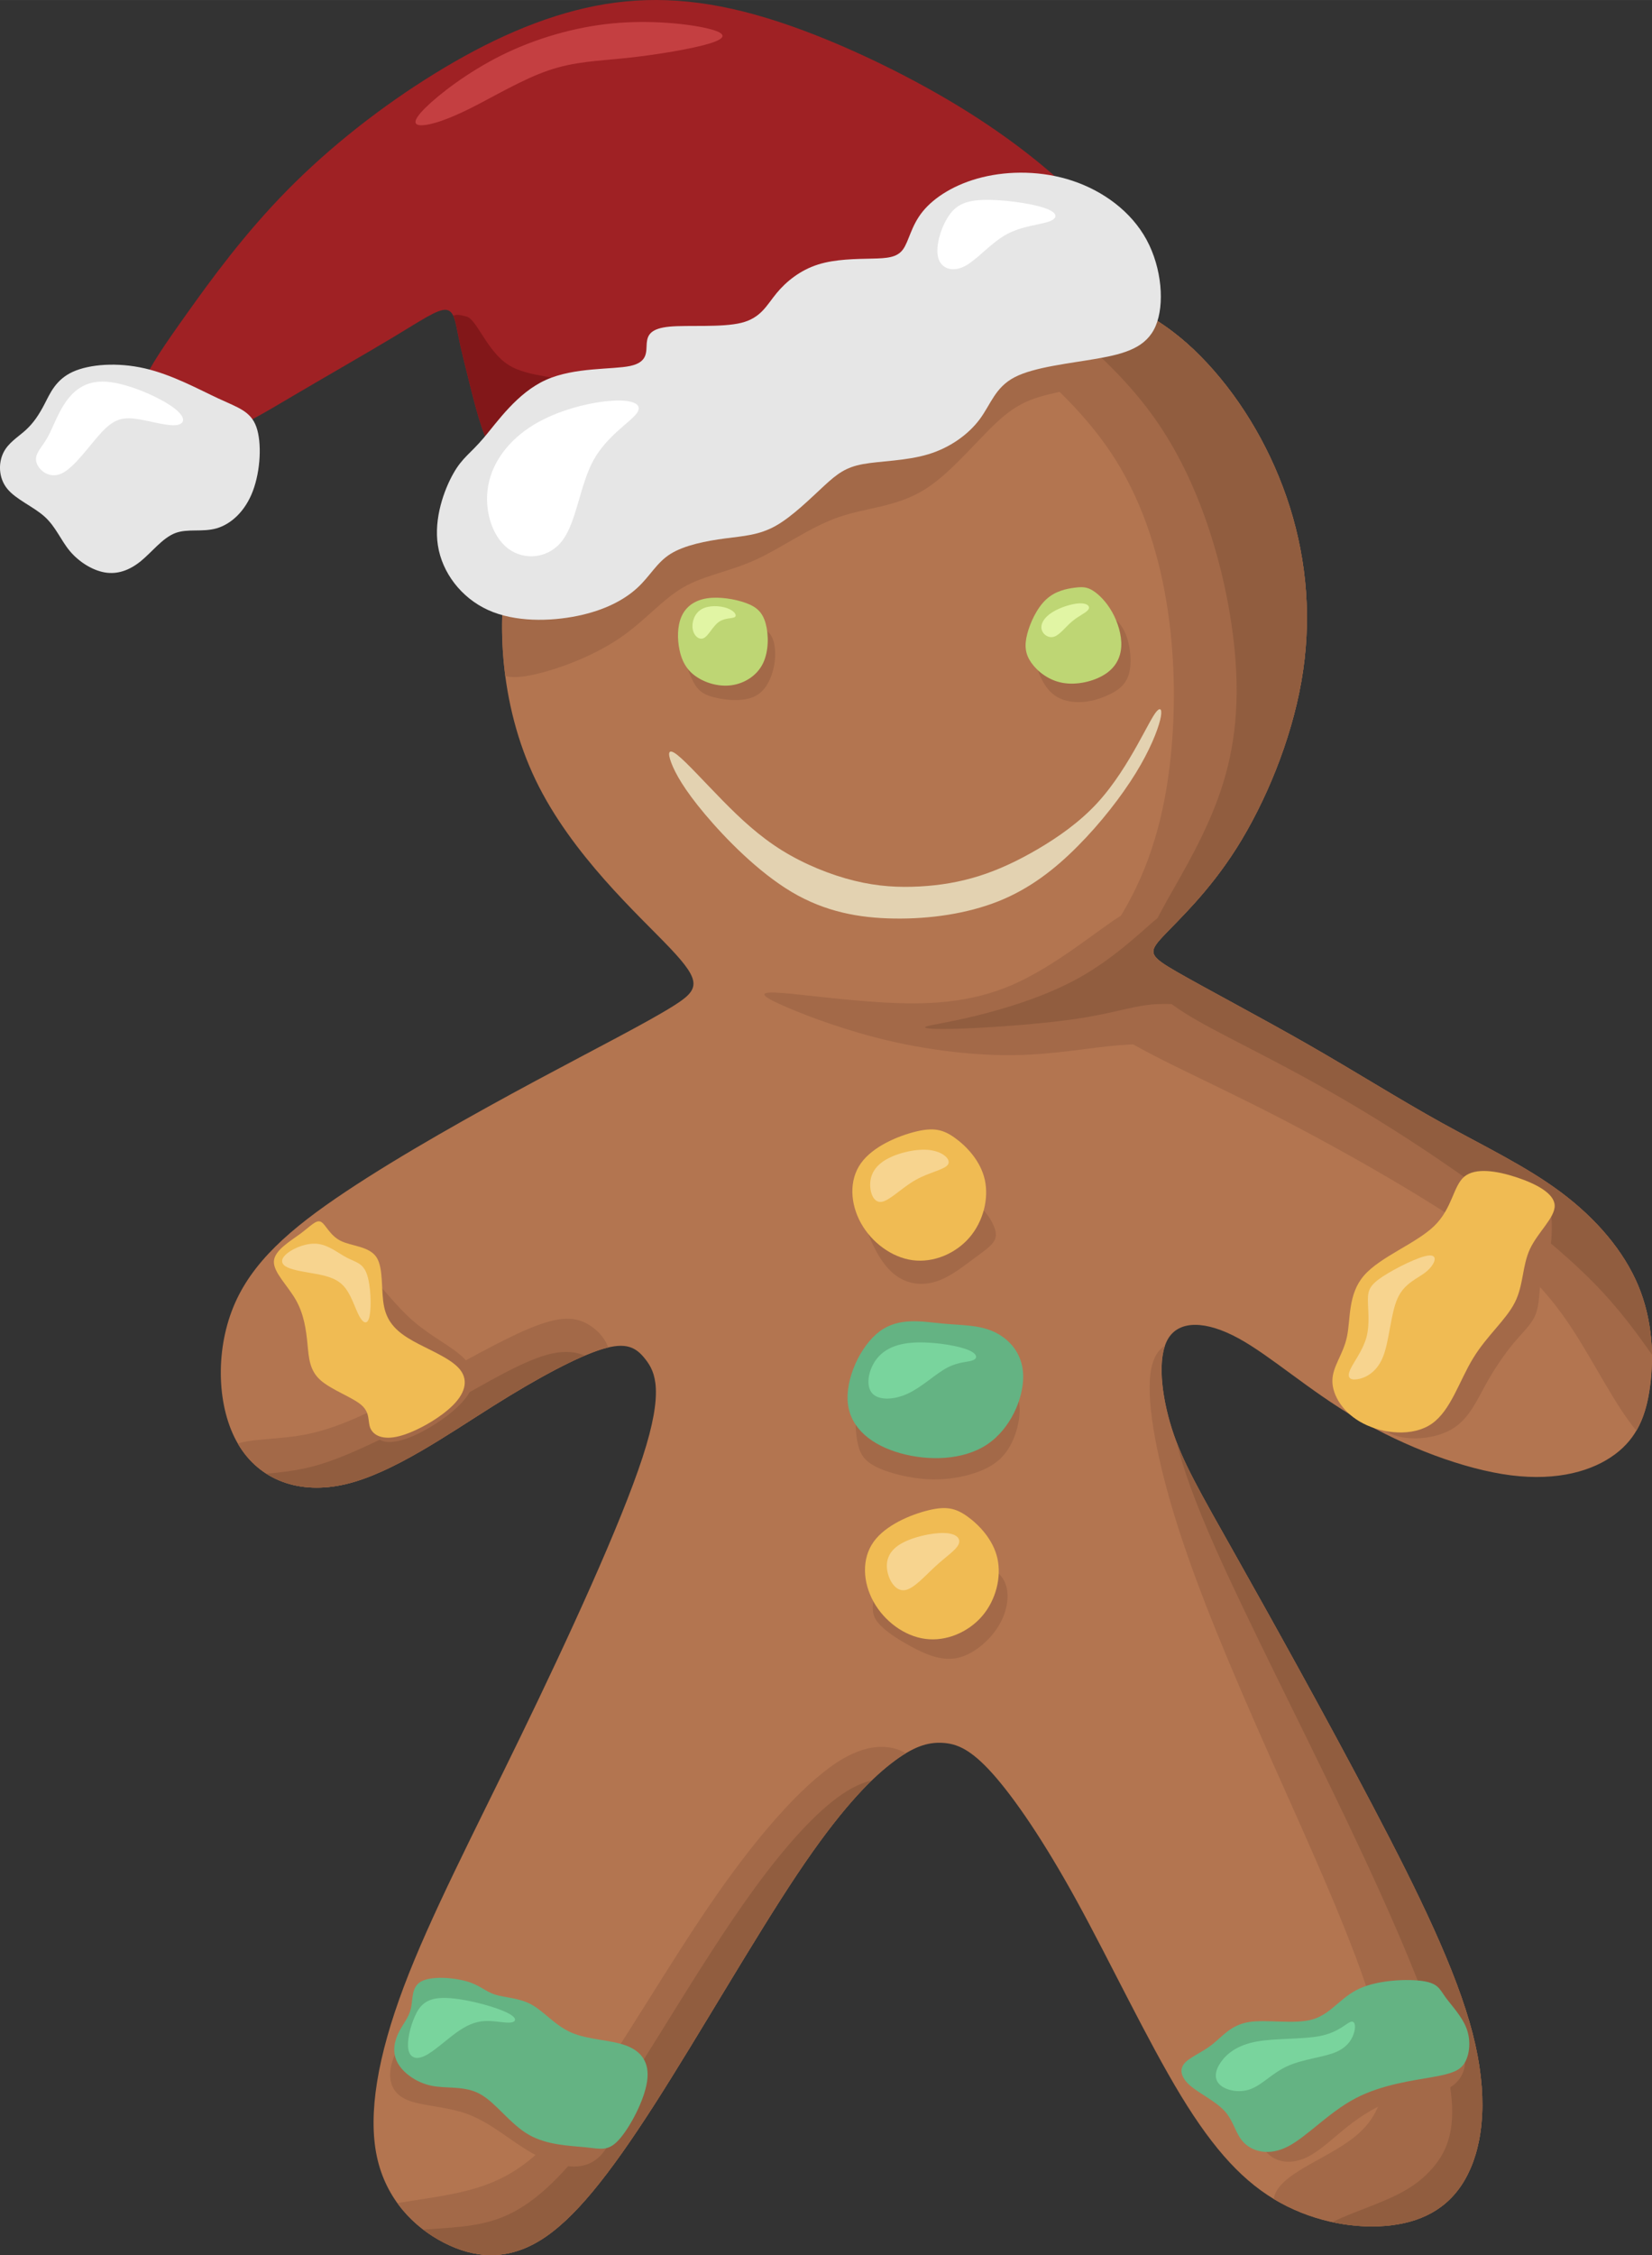<?xml version="1.0" encoding="UTF-8"?>
<!DOCTYPE svg PUBLIC "-//W3C//DTD SVG 1.1//EN" "http://www.w3.org/Graphics/SVG/1.1/DTD/svg11.dtd">
<!-- Creator: CorelDRAW SE -->
<svg xmlns="http://www.w3.org/2000/svg" xml:space="preserve" width="345.27mm" height="471.117mm" version="1.1" style="shape-rendering:geometricPrecision; text-rendering:geometricPrecision; image-rendering:optimizeQuality; fill-rule:evenodd; clip-rule:evenodd"
viewBox="0 0 31539 43034"
 xmlns:xlink="http://www.w3.org/1999/xlink">
 <rect x="0" y="0" width="31539" height="43034" fill="#333333" stroke="none"/>
 <defs>
  <style type="text/css">
   <![CDATA[
    .fil12 {fill:#64B383}
    .fil13 {fill:#79D49D}
    .fil4 {fill:#821719}
    .fil2 {fill:#915D3F}
    .fil3 {fill:#9F2124}
    .fil1 {fill:#A36948}
    .fil0 {fill:#B37550}
    .fil9 {fill:#BED674}
    .fil14 {fill:#C43F41}
    .fil10 {fill:#E1F5A4}
    .fil6 {fill:#E3D2B1}
    .fil5 {fill:#E6E6E6}
    .fil7 {fill:#F0BB53}
    .fil11 {fill:#F7D48F}
    .fil8 {fill:white}
   ]]>
  </style>
 </defs>
 <g id="Vrstva_x0020_1">
  <g id="_2013833968">
   <path class="fil0" d="M16155 5625c-1506,281 -2964,762 -4095,1525 -1131,763 -1934,1807 -2282,3192 -348,1385 -241,3111 448,4543 690,1432 1961,2569 2570,3211 609,643 555,790 53,1104 -502,315 -1452,797 -2623,1425 -1170,629 -2562,1406 -3626,2115 -1064,709 -1800,1351 -2148,2208 -348,856 -308,1927 94,2609 401,683 1164,977 2061,763 896,-214 1927,-937 2810,-1492 883,-555 1619,-943 2081,-1084 461,-140 649,-33 829,201 181,234 355,595 -60,1866 -415,1272 -1418,3453 -2328,5326 -910,1874 -1726,3440 -2228,4771 -502,1332 -689,2429 -516,3245 174,816 710,1352 1285,1646 576,294 1191,348 1833,-47 643,-395 1312,-1238 2175,-2582 863,-1345 1920,-3192 2730,-4403 809,-1211 1371,-1787 1793,-2114 422,-328 703,-409 977,-395 274,13 542,120 957,582 414,462 977,1278 1612,2435 636,1158 1345,2657 1987,3714 643,1057 1218,1673 1901,2047 682,375 1472,509 2121,428 649,-80 1157,-374 1458,-976 301,-603 395,-1513 87,-2697 -308,-1184 -1017,-2643 -1900,-4322 -883,-1679 -1940,-3580 -2630,-4804 -689,-1225 -1010,-1773 -1211,-2409 -200,-636 -281,-1358 -67,-1713 215,-354 723,-341 1339,-6 615,334 1338,990 2261,1532 924,542 2048,970 2944,1084 897,113 1566,-87 1987,-402 422,-314 596,-742 669,-1304 74,-562 47,-1258 -227,-1914 -274,-656 -796,-1271 -1465,-1773 -669,-502 -1486,-890 -2295,-1338 -810,-449 -1613,-957 -2536,-1486 -923,-528 -1967,-1077 -2503,-1385 -535,-307 -562,-374 -281,-675 281,-302 870,-837 1412,-1693 542,-857 1037,-2034 1238,-3185 201,-1151 107,-2275 -221,-3319 -328,-1044 -890,-2007 -1572,-2743 -683,-736 -1486,-1245 -2663,-1459 -1178,-214 -2730,-133 -4235,148z"/>
   <path class="fil1" d="M16155 5625c-1506,281 -2964,762 -4095,1525 -1131,763 -1934,1807 -2282,3192 -196,782 -248,1674 -131,2560 169,37 351,14 554,-31 508,-114 1150,-368 1632,-696 482,-328 803,-729 1205,-963 401,-234 883,-301 1385,-529 501,-227 1023,-615 1572,-809 549,-194 1124,-194 1673,-542 548,-348 1070,-1044 1512,-1405 441,-362 803,-389 1478,-542 617,-141 1496,-387 2143,-704 -629,-599 -1375,-1015 -2411,-1204 -1178,-214 -2730,-133 -4235,148z"/>
   <path class="fil1" d="M4541 27548l5 9c401,683 1164,977 2061,763 896,-214 1927,-937 2810,-1492 883,-555 1619,-943 2081,-1084 40,-12 78,-22 114,-31 -71,-198 -227,-355 -401,-451 -268,-147 -575,-147 -1211,134 -636,281 -1599,843 -2355,1245 -756,401 -1305,642 -1860,742 -478,87 -961,69 -1244,165z"/>
   <path class="fil2" d="M5086 28123c408,260 936,337 1521,197 896,-214 1927,-937 2810,-1492 693,-436 1296,-769 1746,-960 -153,-67 -360,-96 -621,-40 -515,110 -1238,552 -1954,950 -716,398 -1425,753 -1943,970 -519,217 -847,298 -1329,351 -74,9 -151,16 -230,24z"/>
   <path class="fil1" d="M7586 42041c244,338 562,588 894,758 576,294 1191,348 1833,-47 643,-395 1312,-1238 2175,-2582 863,-1345 1920,-3192 2730,-4403 809,-1211 1371,-1787 1793,-2114 102,-80 196,-145 283,-197 -265,-153 -664,-201 -1185,96 -669,382 -1539,1332 -2442,2630 -904,1298 -1840,2944 -2590,3968 -749,1023 -1311,1425 -2107,1639 -439,118 -949,179 -1384,252z"/>
   <path class="fil2" d="M8080 42547c128,98 263,182 400,252 576,294 1191,348 1833,-47 643,-395 1312,-1238 2175,-2582 863,-1345 1920,-3192 2730,-4403 594,-889 1055,-1435 1425,-1793 -117,29 -243,76 -374,147 -495,268 -1070,870 -1639,1613 -569,742 -1131,1625 -1693,2529 -562,903 -1124,1826 -1639,2515 -515,690 -983,1145 -1432,1399 -448,254 -876,308 -1458,348 -106,7 -217,14 -328,22z"/>
   <path class="fil1" d="M24316 41962c43,26 85,51 129,74 682,375 1472,509 2121,428 649,-80 1157,-374 1458,-976 301,-603 395,-1513 87,-2697 -308,-1184 -1017,-2643 -1900,-4322 -883,-1679 -1940,-3580 -2630,-4804 -689,-1225 -1010,-1773 -1211,-2409 -177,-563 -261,-1194 -129,-1577 -133,79 -241,245 -278,540 -74,582 127,1666 528,2924 402,1258 1004,2690 1753,4376 750,1686 1646,3626 2001,4911 355,1285 167,1914 -402,2362 -548,432 -1450,696 -1527,1170z"/>
   <path class="fil2" d="M25435 42404c392,85 781,104 1131,60 649,-80 1157,-374 1458,-976 301,-603 395,-1513 87,-2697 -308,-1184 -1017,-2643 -1900,-4322 -883,-1679 -1940,-3580 -2630,-4804 -591,-1050 -911,-1603 -1117,-2141 115,480 346,1132 750,2041 616,1385 1633,3365 2516,5218 883,1854 1632,3580 1887,4684 254,1104 13,1586 -275,1914 -287,328 -622,501 -1131,702 -244,97 -528,199 -776,321z"/>
   <path class="fil1" d="M31241 27302c142,-242 219,-526 262,-855 74,-562 47,-1258 -227,-1914 -274,-656 -796,-1271 -1465,-1773 -669,-502 -1486,-890 -2295,-1338 -810,-449 -1613,-957 -2536,-1486 -923,-528 -1967,-1077 -2503,-1385 -535,-307 -562,-374 -281,-675 281,-302 870,-837 1412,-1693 542,-857 1037,-2034 1238,-3185 201,-1151 107,-2275 -221,-3319 -328,-1044 -890,-2007 -1572,-2743 -683,-736 -1486,-1245 -2663,-1459 -808,-147 -1792,-155 -2817,-55 1247,866 2826,1912 3734,3367 1077,1727 1211,4028 1044,5648 -168,1619 -636,2555 -1084,3251 -449,696 -877,1151 -455,1646 421,495 1693,1031 3084,1727 1392,695 2904,1552 3948,2241 1044,689 1619,1211 2174,2061 418,639 825,1464 1223,1939z"/>
   <path class="fil2" d="M31538 25851c-6,-423 -79,-879 -262,-1318 -274,-656 -796,-1271 -1465,-1773 -669,-502 -1486,-890 -2295,-1338 -810,-449 -1613,-957 -2536,-1486 -923,-528 -1967,-1077 -2503,-1385 -535,-307 -562,-374 -281,-675 281,-302 870,-837 1412,-1693 542,-857 1037,-2034 1238,-3185 201,-1151 107,-2275 -221,-3319 -328,-1044 -890,-2007 -1572,-2743 -683,-736 -1486,-1245 -2663,-1459 -368,-67 -773,-105 -1202,-117 1002,709 2153,1577 2942,2747 830,1231 1258,2797 1412,4035 153,1237 33,2147 -241,2957 -275,810 -703,1519 -1011,2067 -307,549 -495,937 -448,1278 47,342 328,636 1017,1031 689,395 1787,890 3232,1766 1445,877 3238,2135 4295,3198 532,535 877,1021 1152,1412z"/>
   <path class="fil3" d="M20510 3711c-401,-402 -1137,-1031 -2201,-1680 -1064,-649 -2456,-1318 -3667,-1686 -1211,-368 -2241,-435 -3271,-234 -1031,201 -2061,669 -3071,1292 -1011,622 -2001,1398 -2817,2228 -817,829 -1459,1712 -1907,2341 -449,629 -703,1004 -837,1312 -133,308 -147,548 -53,736 94,187 294,321 589,361 294,40 682,-13 1070,-160 388,-148 776,-389 1345,-723 569,-335 1318,-763 1840,-1077 522,-315 816,-516 977,-509 160,7 187,221 241,489 53,267 134,588 247,1037 114,448 261,1023 489,1284 227,261 535,208 1592,-247 1057,-455 2864,-1312 4543,-2007 1680,-696 3232,-1232 4115,-1539 883,-308 1097,-388 1171,-516 74,-127 7,-301 -395,-702z"/>
   <path class="fil4" d="M8652 6023c43,89 65,225 96,378 53,267 134,588 247,1037 91,358 204,798 361,1093 167,-84 354,-311 570,-487 218,-178 465,-305 680,-395 214,-90 394,-144 294,-311 -100,-168 -803,-117 -1204,-382 -402,-264 -596,-867 -790,-916 -194,-50 -185,-30 -254,-17z"/>
   <path class="fil5" d="M4171 7605c-374,-174 -883,-455 -1405,-575 -522,-121 -1057,-81 -1378,66 -321,148 -428,402 -535,609 -107,208 -215,368 -362,502 -147,134 -334,241 -428,435 -94,194 -94,475 74,683 167,207 501,341 716,535 214,194 307,448 481,656 174,207 429,367 669,408 241,40 469,-41 683,-214 214,-174 415,-442 656,-536 240,-93 521,-13 796,-93 274,-81 542,-322 689,-710 147,-388 174,-923 67,-1224 -107,-301 -348,-368 -723,-542z"/>
   <path class="fil6" d="M12936 14410c177,141 514,514 859,865 346,352 700,682 1130,950 429,267 934,471 1388,582 454,112 856,130 1244,109 387,-21 760,-82 1132,-199 373,-117 745,-291 1133,-519 388,-229 790,-511 1121,-869 330,-357 589,-790 772,-1117 183,-328 291,-550 366,-637 76,-88 118,-39 67,168 -52,207 -196,574 -466,1012 -271,439 -667,950 -1106,1391 -438,442 -919,815 -1514,1052 -595,237 -1304,340 -1983,330 -679,-9 -1328,-129 -1965,-507 -637,-379 -1262,-1016 -1658,-1487 -397,-472 -565,-779 -640,-977 -75,-198 -57,-288 120,-147z"/>
   <path class="fil1" d="M29598 23071c43,221 36,556 -10,797 -47,240 -134,388 -171,582 -37,194 -23,435 -97,625 -74,191 -234,332 -412,542 -177,211 -371,492 -542,800 -170,308 -317,642 -612,833 -294,191 -736,237 -1033,167 -298,-70 -452,-257 -472,-435 -20,-177 94,-344 462,-676 368,-331 990,-826 1401,-1418 412,-592 612,-1281 786,-1673 174,-391 322,-485 442,-478 120,7 214,114 258,334z"/>
   <path class="fil7" d="M28953 22466c-377,-124 -786,-190 -999,-11 -212,180 -226,604 -574,941 -348,336 -1028,585 -1339,944 -311,358 -253,826 -326,1170 -73,344 -278,564 -278,842 0,278 205,615 589,812 384,198 948,256 1310,4 362,-253 523,-816 787,-1248 263,-432 629,-732 797,-1065 169,-332 139,-698 289,-1020 150,-322 480,-600 472,-831 -7,-230 -351,-413 -728,-538z"/>
   <path class="fil5" d="M12033 6983c-341,73 -1064,20 -1612,267 -549,248 -924,797 -1185,1104 -261,308 -408,375 -582,683 -174,308 -375,856 -294,1371 80,516 441,997 957,1232 515,234 1184,220 1706,113 522,-107 896,-307 1144,-535 247,-227 368,-482 635,-649 268,-167 683,-247 1038,-294 354,-47 649,-61 970,-241 321,-181 669,-529 923,-763 254,-234 415,-355 743,-415 328,-60 823,-60 1244,-187 422,-127 770,-382 984,-669 214,-288 294,-609 669,-803 375,-194 1044,-261 1579,-355 535,-93 937,-214 1111,-622 174,-408 120,-1104 -174,-1646 -295,-542 -830,-930 -1412,-1124 -582,-194 -1211,-194 -1726,-67 -516,127 -917,381 -1138,656 -221,274 -261,568 -375,722 -113,154 -301,168 -595,174 -294,7 -696,7 -1030,114 -335,107 -603,321 -790,549 -187,227 -294,468 -669,562 -375,93 -1017,40 -1372,73 -354,34 -421,154 -435,315 -13,160 27,361 -314,435z"/>
   <path class="fil8" d="M11659 7649c-408,30 -1010,177 -1472,458 -461,281 -783,696 -866,1158 -84,461 70,970 381,1204 311,234 780,194 1044,-167 264,-362 325,-1044 582,-1516 258,-471 713,-732 833,-906 121,-174 -94,-261 -502,-231z"/>
   <path class="fil1" d="M13080 12517c-19,70 65,317 150,481 85,164 172,245 375,301 202,57 520,91 736,17 216,-73 329,-254 395,-450 65,-196 81,-406 45,-577 -37,-171 -127,-301 -263,-242 -135,58 -316,306 -453,461 -137,156 -231,219 -345,229 -114,10 -247,-33 -375,-108 -127,-76 -247,-183 -265,-112z"/>
   <path class="fil9" d="M14239 11506c-208,-76 -510,-125 -744,-88 -235,37 -401,159 -483,344 -83,185 -83,434 -39,642 43,207 131,373 304,497 174,125 432,208 681,176 249,-32 488,-178 605,-412 117,-235 113,-557 54,-769 -59,-212 -171,-315 -378,-390z"/>
   <path class="fil1" d="M19770 12558c-8,139 102,447 265,623 162,175 376,219 567,217 190,-2 358,-48 530,-124 172,-75 350,-179 418,-404 69,-226 29,-574 -73,-802 -102,-227 -266,-334 -398,-324 -133,10 -233,137 -317,281 -83,144 -150,304 -269,383 -119,78 -289,75 -438,58 -149,-16 -276,-46 -285,92z"/>
   <path class="fil9" d="M20515 11215c-152,19 -370,62 -544,225 -175,162 -305,443 -361,663 -56,220 -36,380 80,545 116,164 329,334 595,382 267,49 586,-24 797,-155 211,-130 312,-319 324,-537 12,-218 -65,-465 -174,-659 -109,-193 -249,-334 -363,-406 -114,-73 -201,-78 -354,-58z"/>
   <path class="fil10" d="M13881 11605c-137,-49 -355,-59 -490,22 -136,80 -189,251 -166,379 23,129 124,216 214,169 90,-47 171,-227 284,-307 114,-81 261,-61 307,-94 45,-34 -12,-121 -149,-169z"/>
   <path class="fil10" d="M20618 11513c-143,3 -374,74 -526,169 -153,95 -226,216 -208,318 19,102 129,185 239,150 111,-35 221,-189 347,-294 125,-106 266,-162 307,-223 42,-60 -15,-123 -159,-120z"/>
   <path class="fil11" d="M27279 23958c-187,17 -635,241 -880,401 -244,161 -284,258 -284,445 0,188 40,465 -28,716 -69,251 -246,475 -310,617 -63,143 -13,203 127,184 141,-18 372,-115 497,-423 126,-308 146,-826 281,-1124 136,-298 387,-374 549,-508 162,-134 236,-325 48,-308z"/>
   <path class="fil1" d="M7096 24386c171,127 452,529 796,826 345,298 753,492 971,713 217,221 244,468 36,743 -207,274 -649,575 -1000,729 -351,154 -612,161 -716,17 -104,-144 -50,-439 -43,-740 6,-301 -34,-609 -97,-963 -64,-355 -151,-756 -164,-1031 -14,-274 47,-421 217,-294z"/>
   <path class="fil7" d="M5734 23543c-199,147 -494,317 -505,526 -11,210 262,461 418,735 157,274 197,573 223,840 26,267 37,502 245,690 208,188 613,328 786,479 173,151 114,313 171,443 57,131 230,231 549,150 318,-81 782,-343 1033,-597 250,-254 287,-501 105,-701 -183,-201 -584,-356 -879,-521 -294,-166 -482,-343 -546,-647 -65,-303 -6,-734 -146,-948 -140,-213 -479,-210 -687,-315 -208,-105 -285,-318 -375,-362 -90,-45 -194,81 -392,228z"/>
   <path class="fil11" d="M6624 24001c-160,-83 -341,-237 -552,-264 -210,-27 -451,74 -578,171 -127,97 -141,190 -47,254 93,63 294,97 508,134 214,37 442,77 592,231 151,153 225,421 305,575 80,154 167,194 204,10 37,-184 23,-592 -54,-803 -76,-211 -217,-224 -378,-308z"/>
   <path class="fil1" d="M7712 38939c-124,120 -245,374 -261,602 -17,227 70,428 331,535 261,107 696,121 1060,238 365,117 659,338 930,525 271,187 519,341 770,428 251,87 505,107 706,20 200,-87 348,-281 425,-498 77,-218 83,-459 -51,-592 -133,-134 -408,-161 -692,-198 -284,-37 -579,-83 -887,-264 -307,-181 -629,-495 -956,-666 -328,-170 -663,-197 -894,-217 -231,-20 -358,-34 -481,87z"/>
   <path class="fil12" d="M8905 37808c-258,-74 -672,-101 -863,3 -191,104 -157,338 -197,515 -41,178 -154,298 -235,462 -80,164 -127,371 -23,569 104,197 358,384 652,445 295,60 629,-7 930,160 301,167 569,569 924,773 354,204 796,211 1087,241 291,30 432,83 639,-147 207,-231 482,-746 535,-1111 54,-365 -114,-579 -408,-686 -294,-107 -716,-107 -1030,-241 -315,-134 -522,-401 -763,-535 -241,-134 -515,-134 -703,-194 -187,-60 -287,-181 -545,-254z"/>
   <path class="fil13" d="M9615 38377c-267,-114 -816,-255 -1151,-251 -334,3 -455,150 -545,354 -90,205 -151,465 -124,623 27,157 141,210 311,130 171,-80 398,-294 596,-438 197,-144 365,-218 552,-228 187,-10 395,44 505,27 110,-17 124,-104 -144,-217z"/>
   <path class="fil1" d="M24044 40618c-30,194 57,415 228,535 170,121 424,141 692,7 268,-134 549,-421 856,-652 308,-231 643,-405 941,-485 297,-81 558,-67 756,-121 197,-53 331,-174 401,-324 70,-151 77,-331 -37,-449 -113,-117 -348,-170 -699,-90 -351,80 -820,295 -1184,495 -365,201 -626,388 -880,479 -254,90 -502,83 -699,164 -198,80 -345,247 -375,441z"/>
   <path class="fil12" d="M27165 37804c-292,-43 -847,-23 -1212,144 -364,167 -538,482 -889,586 -352,103 -880,-4 -1225,53 -344,57 -505,278 -702,432 -198,154 -432,241 -529,361 -97,120 -57,274 120,425 178,150 492,298 663,492 170,194 197,435 364,598 168,164 476,251 837,64 361,-187 776,-649 1285,-917 508,-267 1110,-341 1485,-408 375,-67 522,-127 609,-284 87,-157 113,-412 27,-642 -87,-231 -288,-439 -402,-596 -114,-157 -140,-264 -431,-308z"/>
   <path class="fil13" d="M25774 38587c-87,37 -235,198 -569,265 -335,67 -857,40 -1218,107 -361,67 -562,227 -676,388 -113,160 -140,321 -26,431 113,111 368,171 592,87 224,-83 418,-311 709,-441 291,-131 679,-164 917,-264 237,-101 324,-268 354,-395 30,-127 4,-214 -83,-178z"/>
   <path class="fil8" d="M3299 7769c-274,-197 -863,-458 -1271,-485 -408,-27 -636,181 -790,412 -154,231 -234,485 -341,669 -107,184 -241,298 -204,448 37,151 244,338 492,218 247,-121 535,-549 759,-787 224,-237 385,-284 632,-254 248,30 583,137 770,124 187,-14 227,-147 -47,-345z"/>
   <path class="fil14" d="M13509 543c-364,-87 -1080,-167 -1813,-97 -733,70 -1482,291 -2128,612 -645,322 -1187,743 -1445,997 -257,255 -231,342 -60,335 171,-7 485,-107 920,-325 435,-217 990,-552 1489,-722 498,-171 940,-178 1502,-238 562,-60 1244,-174 1579,-277 334,-104 321,-198 -44,-285z"/>
   <path class="fil8" d="M19933 3966c-271,-91 -813,-164 -1171,-151 -358,13 -532,114 -669,335 -138,220 -238,562 -181,769 57,207 271,281 505,161 234,-121 489,-435 790,-603 301,-167 649,-187 823,-251 174,-63 174,-170 -97,-260z"/>
   <path class="fil1" d="M16497 23229c7,190 201,692 455,973 254,281 569,341 853,271 284,-70 539,-271 736,-418 197,-147 338,-241 412,-334 73,-94 80,-188 16,-335 -63,-147 -197,-348 -425,-462 -227,-113 -548,-140 -846,-67 -298,74 -572,248 -799,275 -228,26 -409,-94 -402,97z"/>
   <path class="fil1" d="M16407 26775c-91,144 -84,472 -44,706 40,234 114,374 328,492 214,117 569,210 887,244 317,33 598,6 866,-60 268,-67 522,-174 699,-368 178,-194 278,-475 311,-710 34,-234 0,-421 -100,-555 -100,-134 -268,-214 -569,-164 -301,50 -736,231 -1077,311 -341,80 -589,60 -806,30 -218,-30 -405,-70 -495,74z"/>
   <path class="fil1" d="M16902 29869c-111,148 -191,442 -224,649 -34,208 -20,328 100,465 121,138 348,292 612,435 265,144 566,278 863,225 298,-54 593,-295 770,-552 177,-258 237,-532 204,-747 -33,-214 -161,-368 -391,-444 -231,-77 -566,-77 -840,-94 -275,-17 -489,-50 -666,-67 -177,-17 -318,-17 -428,130z"/>
   <path class="fil12" d="M17981 25256c-378,-37 -819,-124 -1187,150 -368,274 -663,910 -606,1385 57,475 465,790 1000,940 536,151 1198,137 1653,-164 455,-301 703,-890 693,-1321 -11,-432 -278,-706 -569,-837 -291,-130 -606,-117 -984,-153z"/>
   <path class="fil7" d="M17730 28819c-334,80 -823,281 -1053,605 -231,325 -204,773 0,1141 204,368 585,656 987,709 401,54 822,-127 1087,-435 264,-308 371,-743 291,-1101 -80,-357 -348,-638 -572,-799 -224,-161 -405,-201 -740,-120z"/>
   <path class="fil7" d="M17490 21592c-335,81 -823,281 -1054,606 -231,324 -204,773 0,1141 204,368 585,655 987,709 401,53 823,-127 1087,-435 264,-308 371,-743 291,-1101 -80,-358 -348,-639 -572,-799 -224,-161 -405,-201 -739,-121z"/>
   <path class="fil11" d="M17758 21947c-251,-33 -599,47 -819,168 -221,120 -315,281 -325,461 -10,181 64,382 218,358 154,-23 388,-271 649,-418 261,-147 548,-194 615,-291 67,-97 -87,-244 -338,-278z"/>
   <path class="fil13" d="M18431 25741c-234,-80 -696,-147 -1037,-117 -342,30 -562,157 -693,358 -130,201 -170,475 -47,609 124,134 412,127 683,0 271,-127 525,-375 746,-492 221,-117 408,-104 498,-144 91,-40 84,-134 -150,-214z"/>
   <path class="fil11" d="M18026 29254c-238,-7 -626,80 -846,217 -221,137 -275,325 -238,516 37,190 164,384 335,357 170,-26 384,-274 585,-458 201,-184 388,-304 438,-415 50,-110 -37,-210 -274,-217z"/>
   <path class="fil1" d="M21372 17492c-412,254 -1221,943 -2044,1301 -823,358 -1660,385 -2503,334 -843,-50 -1692,-177 -2040,-187 -348,-10 -194,97 244,284 438,188 1161,455 1954,639 793,184 1656,285 2408,271 753,-13 1395,-140 1957,-187 562,-47 1044,-13 1098,-87 53,-74 -321,-254 -589,-458 -268,-204 -428,-432 -418,-736 10,-305 190,-686 274,-967 84,-281 70,-462 -341,-207z"/>
   <path class="fil2" d="M21998 17604c-255,219 -763,704 -1409,1062 -645,358 -1428,589 -1977,723 -549,133 -863,170 -935,202 -72,32 99,58 666,38 567,-20 1530,-87 2196,-185 666,-99 1034,-229 1397,-270 363,-40 721,10 853,5 132,-5 38,-65 -141,-199 -179,-133 -443,-341 -582,-506 -139,-166 -152,-290 -100,-449 52,-159 169,-353 227,-473 59,-121 59,-167 -195,52z"/>
  </g>
 </g>
</svg>
